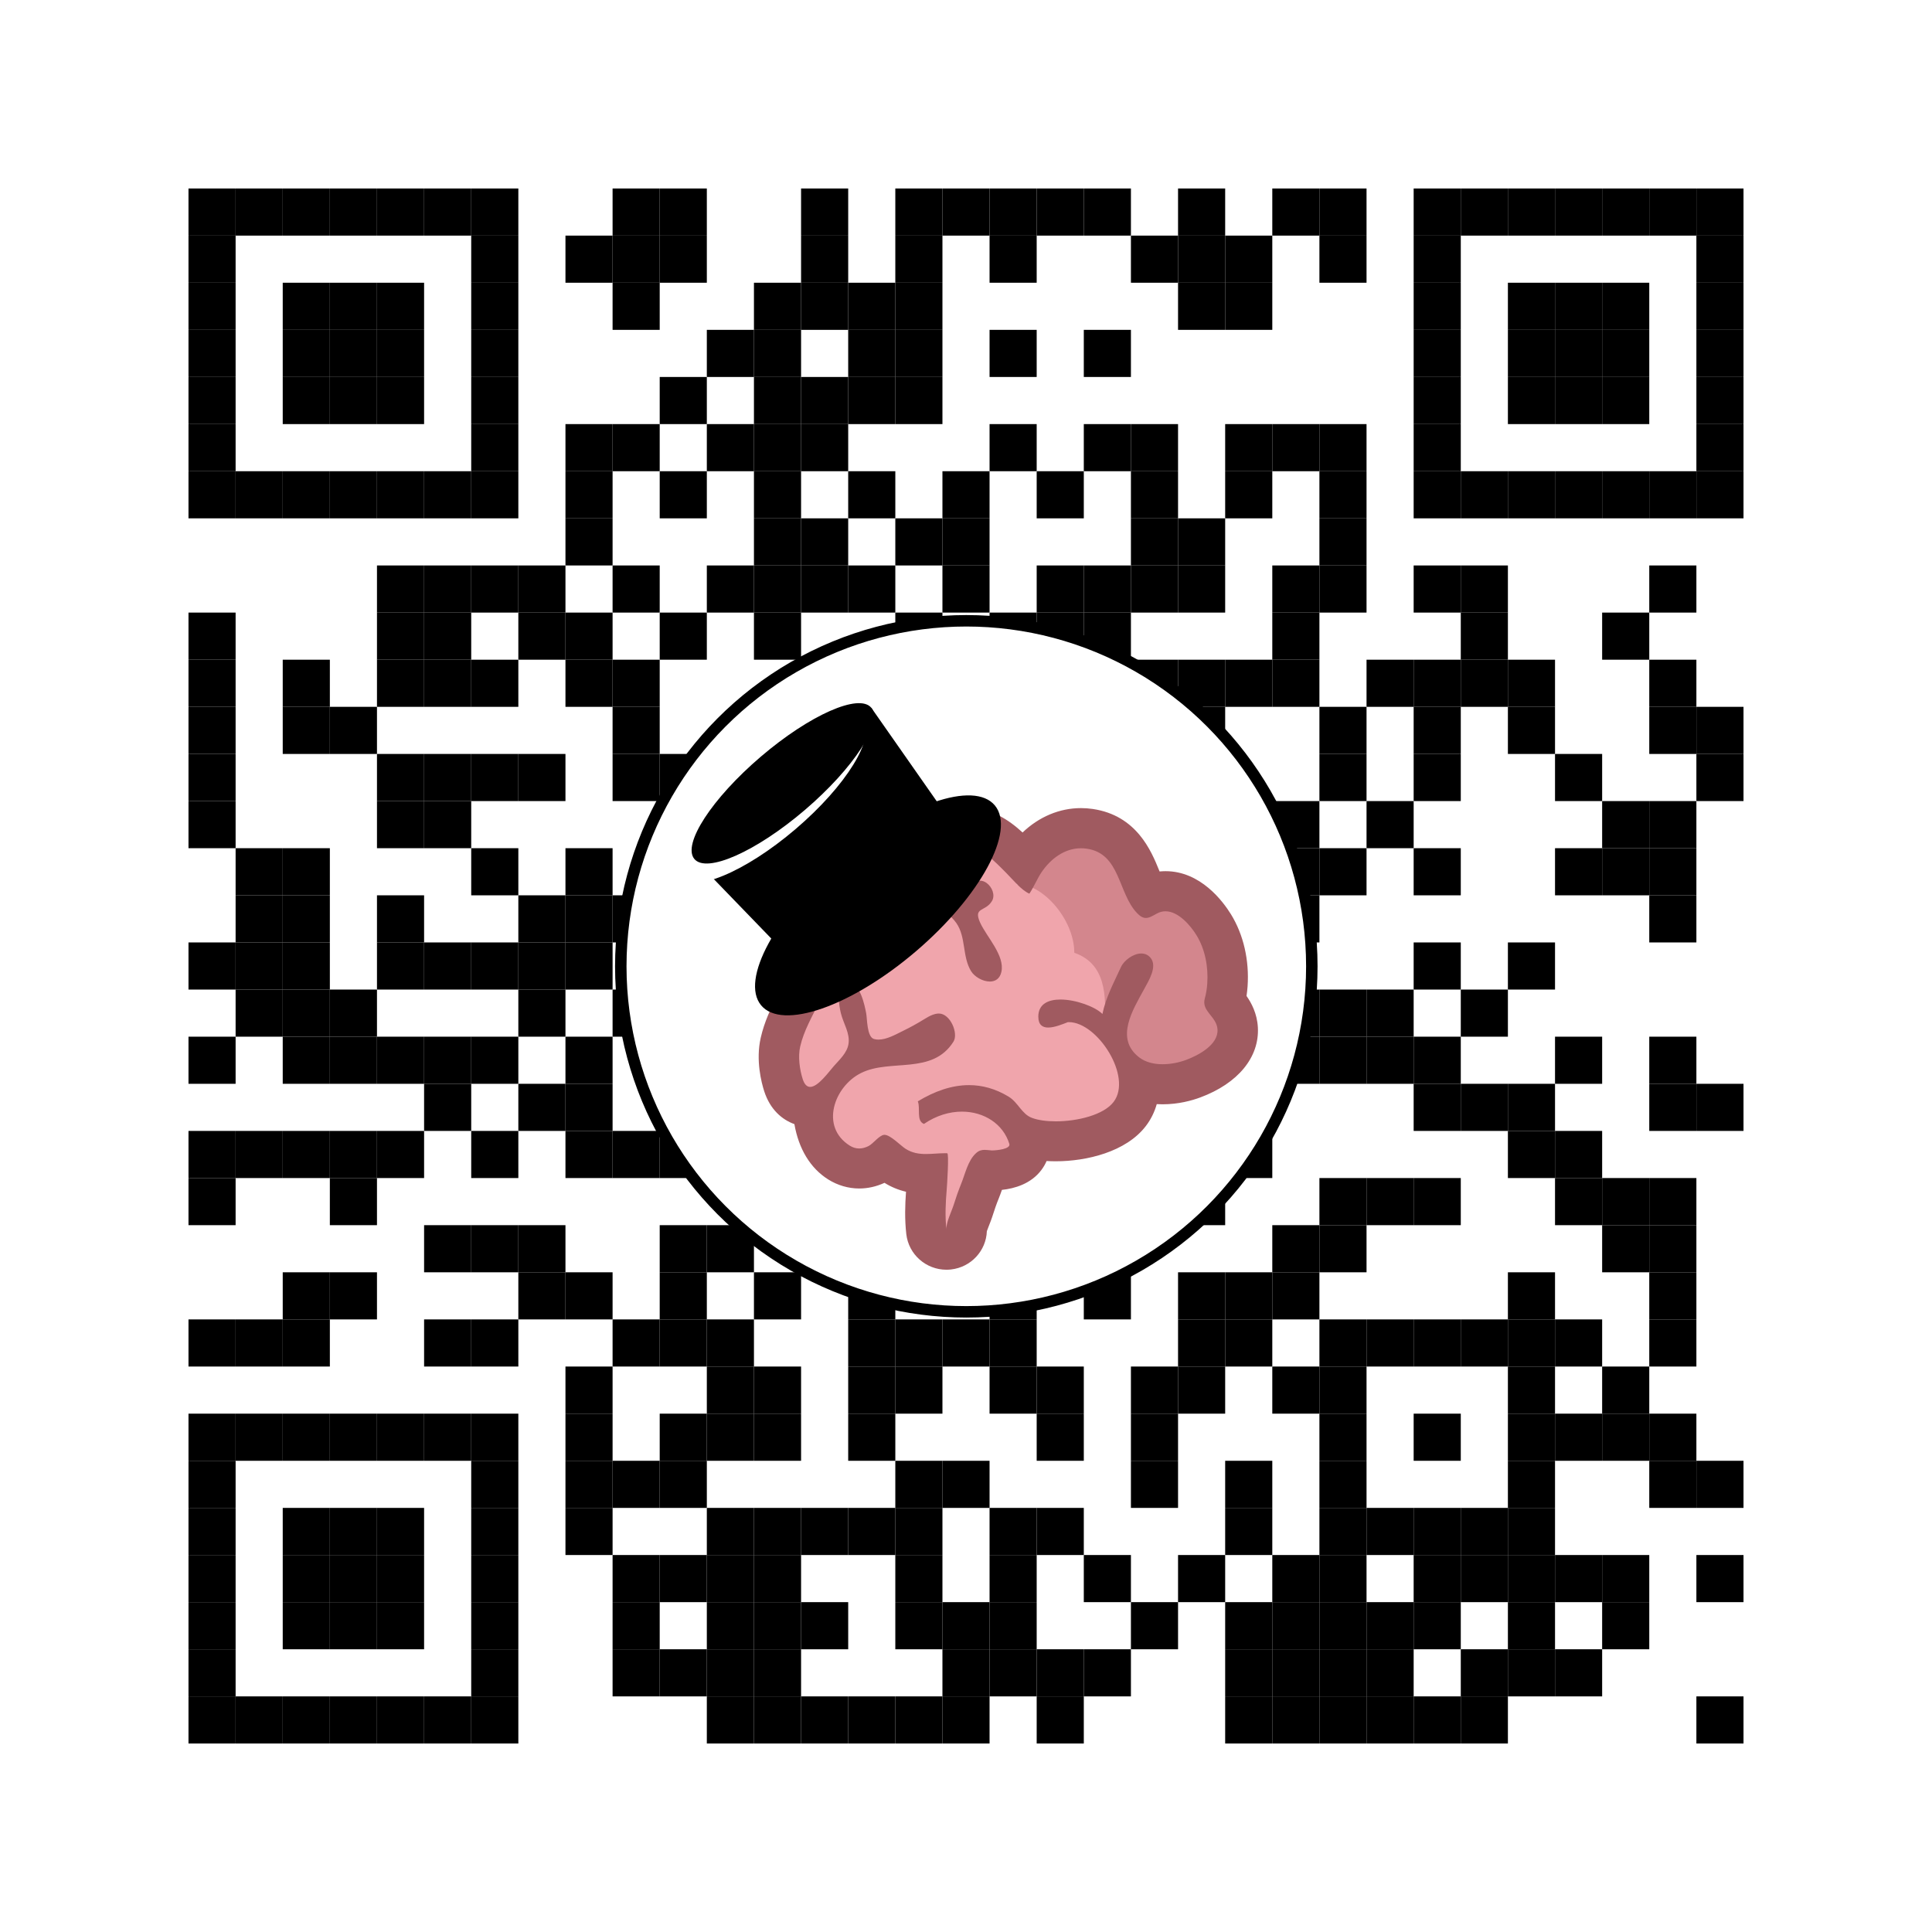 <?xml version="1.0" encoding="UTF-8" standalone="no"?>
<!-- Created with qrencode 4.1.1 (https://fukuchi.org/works/qrencode/index.html) -->

<svg
   width="4.34cm"
   height="4.34cm"
   viewBox="0 0 41 41"
   preserveAspectRatio="none"
   version="1.1"
   id="svg1094"
   sodipodi:docname="qr.svg"
   inkscape:version="1.2.1 (9c6d41e410, 2022-07-14)"
   xmlns:inkscape="http://www.inkscape.org/namespaces/inkscape"
   xmlns:sodipodi="http://sodipodi.sourceforge.net/DTD/sodipodi-0.dtd"
   xmlns="http://www.w3.org/2000/svg"
   xmlns:svg="http://www.w3.org/2000/svg">
  <defs
     id="defs1098" />
  <sodipodi:namedview
     id="namedview1096"
     pagecolor="#ffffff"
     bordercolor="#666666"
     borderopacity="1.0"
     inkscape:showpageshadow="2"
     inkscape:pageopacity="0.0"
     inkscape:pagecheckerboard="0"
     inkscape:deskcolor="#d1d1d1"
     inkscape:document-units="cm"
     showgrid="false"
     inkscape:zoom="2.7030205"
     inkscape:cx="65.4823"
     inkscape:cy="102.29297"
     inkscape:current-layer="QRcode" />
  <g
     id="QRcode">
    <rect
       x="0"
       y="0"
       width="41"
       height="41"
       fill="#ffffff"
       id="rect2" />
    <g
       inkscape:groupmode="layer"
       id="layer1"
       inkscape:label="qr" />
    <g
       inkscape:groupmode="layer"
       id="layer2"
       inkscape:label="qr 1" />
    <g
       id="Pattern"
       transform="translate(4,4)">
      <rect
         x="0"
         y="0"
         width="1"
         height="1"
         fill="#000000"
         id="rect4" />
      <rect
         x="1"
         y="0"
         width="1"
         height="1"
         fill="#000000"
         id="rect6" />
      <rect
         x="2"
         y="0"
         width="1"
         height="1"
         fill="#000000"
         id="rect8" />
      <rect
         x="3"
         y="0"
         width="1"
         height="1"
         fill="#000000"
         id="rect10" />
      <rect
         x="4"
         y="0"
         width="1"
         height="1"
         fill="#000000"
         id="rect12" />
      <rect
         x="5"
         y="0"
         width="1"
         height="1"
         fill="#000000"
         id="rect14" />
      <rect
         x="6"
         y="0"
         width="1"
         height="1"
         fill="#000000"
         id="rect16" />
      <rect
         x="9"
         y="0"
         width="1"
         height="1"
         fill="#000000"
         id="rect18" />
      <rect
         x="10"
         y="0"
         width="1"
         height="1"
         fill="#000000"
         id="rect20" />
      <rect
         x="13"
         y="0"
         width="1"
         height="1"
         fill="#000000"
         id="rect22" />
      <rect
         x="15"
         y="0"
         width="1"
         height="1"
         fill="#000000"
         id="rect24" />
      <rect
         x="16"
         y="0"
         width="1"
         height="1"
         fill="#000000"
         id="rect26" />
      <rect
         x="17"
         y="0"
         width="1"
         height="1"
         fill="#000000"
         id="rect28" />
      <rect
         x="18"
         y="0"
         width="1"
         height="1"
         fill="#000000"
         id="rect30" />
      <rect
         x="19"
         y="0"
         width="1"
         height="1"
         fill="#000000"
         id="rect32" />
      <rect
         x="21"
         y="0"
         width="1"
         height="1"
         fill="#000000"
         id="rect34" />
      <rect
         x="23"
         y="0"
         width="1"
         height="1"
         fill="#000000"
         id="rect36" />
      <rect
         x="24"
         y="0"
         width="1"
         height="1"
         fill="#000000"
         id="rect38" />
      <rect
         x="26"
         y="0"
         width="1"
         height="1"
         fill="#000000"
         id="rect40" />
      <rect
         x="27"
         y="0"
         width="1"
         height="1"
         fill="#000000"
         id="rect42" />
      <rect
         x="28"
         y="0"
         width="1"
         height="1"
         fill="#000000"
         id="rect44" />
      <rect
         x="29"
         y="0"
         width="1"
         height="1"
         fill="#000000"
         id="rect46" />
      <rect
         x="30"
         y="0"
         width="1"
         height="1"
         fill="#000000"
         id="rect48" />
      <rect
         x="31"
         y="0"
         width="1"
         height="1"
         fill="#000000"
         id="rect50" />
      <rect
         x="32"
         y="0"
         width="1"
         height="1"
         fill="#000000"
         id="rect52" />
      <rect
         x="0"
         y="1"
         width="1"
         height="1"
         fill="#000000"
         id="rect54" />
      <rect
         x="6"
         y="1"
         width="1"
         height="1"
         fill="#000000"
         id="rect56" />
      <rect
         x="8"
         y="1"
         width="1"
         height="1"
         fill="#000000"
         id="rect58" />
      <rect
         x="9"
         y="1"
         width="1"
         height="1"
         fill="#000000"
         id="rect60" />
      <rect
         x="10"
         y="1"
         width="1"
         height="1"
         fill="#000000"
         id="rect62" />
      <rect
         x="13"
         y="1"
         width="1"
         height="1"
         fill="#000000"
         id="rect64" />
      <rect
         x="15"
         y="1"
         width="1"
         height="1"
         fill="#000000"
         id="rect66" />
      <rect
         x="17"
         y="1"
         width="1"
         height="1"
         fill="#000000"
         id="rect68" />
      <rect
         x="20"
         y="1"
         width="1"
         height="1"
         fill="#000000"
         id="rect70" />
      <rect
         x="21"
         y="1"
         width="1"
         height="1"
         fill="#000000"
         id="rect72" />
      <rect
         x="22"
         y="1"
         width="1"
         height="1"
         fill="#000000"
         id="rect74" />
      <rect
         x="24"
         y="1"
         width="1"
         height="1"
         fill="#000000"
         id="rect76" />
      <rect
         x="26"
         y="1"
         width="1"
         height="1"
         fill="#000000"
         id="rect78" />
      <rect
         x="32"
         y="1"
         width="1"
         height="1"
         fill="#000000"
         id="rect80" />
      <rect
         x="0"
         y="2"
         width="1"
         height="1"
         fill="#000000"
         id="rect82" />
      <rect
         x="2"
         y="2"
         width="1"
         height="1"
         fill="#000000"
         id="rect84" />
      <rect
         x="3"
         y="2"
         width="1"
         height="1"
         fill="#000000"
         id="rect86" />
      <rect
         x="4"
         y="2"
         width="1"
         height="1"
         fill="#000000"
         id="rect88" />
      <rect
         x="6"
         y="2"
         width="1"
         height="1"
         fill="#000000"
         id="rect90" />
      <rect
         x="9"
         y="2"
         width="1"
         height="1"
         fill="#000000"
         id="rect92" />
      <rect
         x="12"
         y="2"
         width="1"
         height="1"
         fill="#000000"
         id="rect94" />
      <rect
         x="13"
         y="2"
         width="1"
         height="1"
         fill="#000000"
         id="rect96" />
      <rect
         x="14"
         y="2"
         width="1"
         height="1"
         fill="#000000"
         id="rect98" />
      <rect
         x="15"
         y="2"
         width="1"
         height="1"
         fill="#000000"
         id="rect100" />
      <rect
         x="21"
         y="2"
         width="1"
         height="1"
         fill="#000000"
         id="rect102" />
      <rect
         x="22"
         y="2"
         width="1"
         height="1"
         fill="#000000"
         id="rect104" />
      <rect
         x="26"
         y="2"
         width="1"
         height="1"
         fill="#000000"
         id="rect106" />
      <rect
         x="28"
         y="2"
         width="1"
         height="1"
         fill="#000000"
         id="rect108" />
      <rect
         x="29"
         y="2"
         width="1"
         height="1"
         fill="#000000"
         id="rect110" />
      <rect
         x="30"
         y="2"
         width="1"
         height="1"
         fill="#000000"
         id="rect112" />
      <rect
         x="32"
         y="2"
         width="1"
         height="1"
         fill="#000000"
         id="rect114" />
      <rect
         x="0"
         y="3"
         width="1"
         height="1"
         fill="#000000"
         id="rect116" />
      <rect
         x="2"
         y="3"
         width="1"
         height="1"
         fill="#000000"
         id="rect118" />
      <rect
         x="3"
         y="3"
         width="1"
         height="1"
         fill="#000000"
         id="rect120" />
      <rect
         x="4"
         y="3"
         width="1"
         height="1"
         fill="#000000"
         id="rect122" />
      <rect
         x="6"
         y="3"
         width="1"
         height="1"
         fill="#000000"
         id="rect124" />
      <rect
         x="11"
         y="3"
         width="1"
         height="1"
         fill="#000000"
         id="rect126" />
      <rect
         x="12"
         y="3"
         width="1"
         height="1"
         fill="#000000"
         id="rect128" />
      <rect
         x="14"
         y="3"
         width="1"
         height="1"
         fill="#000000"
         id="rect130" />
      <rect
         x="15"
         y="3"
         width="1"
         height="1"
         fill="#000000"
         id="rect132" />
      <rect
         x="17"
         y="3"
         width="1"
         height="1"
         fill="#000000"
         id="rect134" />
      <rect
         x="19"
         y="3"
         width="1"
         height="1"
         fill="#000000"
         id="rect136" />
      <rect
         x="26"
         y="3"
         width="1"
         height="1"
         fill="#000000"
         id="rect138" />
      <rect
         x="28"
         y="3"
         width="1"
         height="1"
         fill="#000000"
         id="rect140" />
      <rect
         x="29"
         y="3"
         width="1"
         height="1"
         fill="#000000"
         id="rect142" />
      <rect
         x="30"
         y="3"
         width="1"
         height="1"
         fill="#000000"
         id="rect144" />
      <rect
         x="32"
         y="3"
         width="1"
         height="1"
         fill="#000000"
         id="rect146" />
      <rect
         x="0"
         y="4"
         width="1"
         height="1"
         fill="#000000"
         id="rect148" />
      <rect
         x="2"
         y="4"
         width="1"
         height="1"
         fill="#000000"
         id="rect150" />
      <rect
         x="3"
         y="4"
         width="1"
         height="1"
         fill="#000000"
         id="rect152" />
      <rect
         x="4"
         y="4"
         width="1"
         height="1"
         fill="#000000"
         id="rect154" />
      <rect
         x="6"
         y="4"
         width="1"
         height="1"
         fill="#000000"
         id="rect156" />
      <rect
         x="10"
         y="4"
         width="1"
         height="1"
         fill="#000000"
         id="rect158" />
      <rect
         x="12"
         y="4"
         width="1"
         height="1"
         fill="#000000"
         id="rect160" />
      <rect
         x="13"
         y="4"
         width="1"
         height="1"
         fill="#000000"
         id="rect162" />
      <rect
         x="14"
         y="4"
         width="1"
         height="1"
         fill="#000000"
         id="rect164" />
      <rect
         x="15"
         y="4"
         width="1"
         height="1"
         fill="#000000"
         id="rect166" />
      <rect
         x="26"
         y="4"
         width="1"
         height="1"
         fill="#000000"
         id="rect168" />
      <rect
         x="28"
         y="4"
         width="1"
         height="1"
         fill="#000000"
         id="rect170" />
      <rect
         x="29"
         y="4"
         width="1"
         height="1"
         fill="#000000"
         id="rect172" />
      <rect
         x="30"
         y="4"
         width="1"
         height="1"
         fill="#000000"
         id="rect174" />
      <rect
         x="32"
         y="4"
         width="1"
         height="1"
         fill="#000000"
         id="rect176" />
      <rect
         x="0"
         y="5"
         width="1"
         height="1"
         fill="#000000"
         id="rect178" />
      <rect
         x="6"
         y="5"
         width="1"
         height="1"
         fill="#000000"
         id="rect180" />
      <rect
         x="8"
         y="5"
         width="1"
         height="1"
         fill="#000000"
         id="rect182" />
      <rect
         x="9"
         y="5"
         width="1"
         height="1"
         fill="#000000"
         id="rect184" />
      <rect
         x="11"
         y="5"
         width="1"
         height="1"
         fill="#000000"
         id="rect186" />
      <rect
         x="12"
         y="5"
         width="1"
         height="1"
         fill="#000000"
         id="rect188" />
      <rect
         x="13"
         y="5"
         width="1"
         height="1"
         fill="#000000"
         id="rect190" />
      <rect
         x="17"
         y="5"
         width="1"
         height="1"
         fill="#000000"
         id="rect192" />
      <rect
         x="19"
         y="5"
         width="1"
         height="1"
         fill="#000000"
         id="rect194" />
      <rect
         x="20"
         y="5"
         width="1"
         height="1"
         fill="#000000"
         id="rect196" />
      <rect
         x="22"
         y="5"
         width="1"
         height="1"
         fill="#000000"
         id="rect198" />
      <rect
         x="23"
         y="5"
         width="1"
         height="1"
         fill="#000000"
         id="rect200" />
      <rect
         x="24"
         y="5"
         width="1"
         height="1"
         fill="#000000"
         id="rect202" />
      <rect
         x="26"
         y="5"
         width="1"
         height="1"
         fill="#000000"
         id="rect204" />
      <rect
         x="32"
         y="5"
         width="1"
         height="1"
         fill="#000000"
         id="rect206" />
      <rect
         x="0"
         y="6"
         width="1"
         height="1"
         fill="#000000"
         id="rect208" />
      <rect
         x="1"
         y="6"
         width="1"
         height="1"
         fill="#000000"
         id="rect210" />
      <rect
         x="2"
         y="6"
         width="1"
         height="1"
         fill="#000000"
         id="rect212" />
      <rect
         x="3"
         y="6"
         width="1"
         height="1"
         fill="#000000"
         id="rect214" />
      <rect
         x="4"
         y="6"
         width="1"
         height="1"
         fill="#000000"
         id="rect216" />
      <rect
         x="5"
         y="6"
         width="1"
         height="1"
         fill="#000000"
         id="rect218" />
      <rect
         x="6"
         y="6"
         width="1"
         height="1"
         fill="#000000"
         id="rect220" />
      <rect
         x="8"
         y="6"
         width="1"
         height="1"
         fill="#000000"
         id="rect222" />
      <rect
         x="10"
         y="6"
         width="1"
         height="1"
         fill="#000000"
         id="rect224" />
      <rect
         x="12"
         y="6"
         width="1"
         height="1"
         fill="#000000"
         id="rect226" />
      <rect
         x="14"
         y="6"
         width="1"
         height="1"
         fill="#000000"
         id="rect228" />
      <rect
         x="16"
         y="6"
         width="1"
         height="1"
         fill="#000000"
         id="rect230" />
      <rect
         x="18"
         y="6"
         width="1"
         height="1"
         fill="#000000"
         id="rect232" />
      <rect
         x="20"
         y="6"
         width="1"
         height="1"
         fill="#000000"
         id="rect234" />
      <rect
         x="22"
         y="6"
         width="1"
         height="1"
         fill="#000000"
         id="rect236" />
      <rect
         x="24"
         y="6"
         width="1"
         height="1"
         fill="#000000"
         id="rect238" />
      <rect
         x="26"
         y="6"
         width="1"
         height="1"
         fill="#000000"
         id="rect240" />
      <rect
         x="27"
         y="6"
         width="1"
         height="1"
         fill="#000000"
         id="rect242" />
      <rect
         x="28"
         y="6"
         width="1"
         height="1"
         fill="#000000"
         id="rect244" />
      <rect
         x="29"
         y="6"
         width="1"
         height="1"
         fill="#000000"
         id="rect246" />
      <rect
         x="30"
         y="6"
         width="1"
         height="1"
         fill="#000000"
         id="rect248" />
      <rect
         x="31"
         y="6"
         width="1"
         height="1"
         fill="#000000"
         id="rect250" />
      <rect
         x="32"
         y="6"
         width="1"
         height="1"
         fill="#000000"
         id="rect252" />
      <rect
         x="8"
         y="7"
         width="1"
         height="1"
         fill="#000000"
         id="rect254" />
      <rect
         x="12"
         y="7"
         width="1"
         height="1"
         fill="#000000"
         id="rect256" />
      <rect
         x="13"
         y="7"
         width="1"
         height="1"
         fill="#000000"
         id="rect258" />
      <rect
         x="15"
         y="7"
         width="1"
         height="1"
         fill="#000000"
         id="rect260" />
      <rect
         x="16"
         y="7"
         width="1"
         height="1"
         fill="#000000"
         id="rect262" />
      <rect
         x="20"
         y="7"
         width="1"
         height="1"
         fill="#000000"
         id="rect264" />
      <rect
         x="21"
         y="7"
         width="1"
         height="1"
         fill="#000000"
         id="rect266" />
      <rect
         x="24"
         y="7"
         width="1"
         height="1"
         fill="#000000"
         id="rect268" />
      <rect
         x="4"
         y="8"
         width="1"
         height="1"
         fill="#000000"
         id="rect270" />
      <rect
         x="5"
         y="8"
         width="1"
         height="1"
         fill="#000000"
         id="rect272" />
      <rect
         x="6"
         y="8"
         width="1"
         height="1"
         fill="#000000"
         id="rect274" />
      <rect
         x="7"
         y="8"
         width="1"
         height="1"
         fill="#000000"
         id="rect276" />
      <rect
         x="9"
         y="8"
         width="1"
         height="1"
         fill="#000000"
         id="rect278" />
      <rect
         x="11"
         y="8"
         width="1"
         height="1"
         fill="#000000"
         id="rect280" />
      <rect
         x="12"
         y="8"
         width="1"
         height="1"
         fill="#000000"
         id="rect282" />
      <rect
         x="13"
         y="8"
         width="1"
         height="1"
         fill="#000000"
         id="rect284" />
      <rect
         x="14"
         y="8"
         width="1"
         height="1"
         fill="#000000"
         id="rect286" />
      <rect
         x="16"
         y="8"
         width="1"
         height="1"
         fill="#000000"
         id="rect288" />
      <rect
         x="18"
         y="8"
         width="1"
         height="1"
         fill="#000000"
         id="rect290" />
      <rect
         x="19"
         y="8"
         width="1"
         height="1"
         fill="#000000"
         id="rect292" />
      <rect
         x="20"
         y="8"
         width="1"
         height="1"
         fill="#000000"
         id="rect294" />
      <rect
         x="21"
         y="8"
         width="1"
         height="1"
         fill="#000000"
         id="rect296" />
      <rect
         x="23"
         y="8"
         width="1"
         height="1"
         fill="#000000"
         id="rect298" />
      <rect
         x="24"
         y="8"
         width="1"
         height="1"
         fill="#000000"
         id="rect300" />
      <rect
         x="26"
         y="8"
         width="1"
         height="1"
         fill="#000000"
         id="rect302" />
      <rect
         x="27"
         y="8"
         width="1"
         height="1"
         fill="#000000"
         id="rect304" />
      <rect
         x="31"
         y="8"
         width="1"
         height="1"
         fill="#000000"
         id="rect306" />
      <rect
         x="0"
         y="9"
         width="1"
         height="1"
         fill="#000000"
         id="rect308" />
      <rect
         x="4"
         y="9"
         width="1"
         height="1"
         fill="#000000"
         id="rect310" />
      <rect
         x="5"
         y="9"
         width="1"
         height="1"
         fill="#000000"
         id="rect312" />
      <rect
         x="7"
         y="9"
         width="1"
         height="1"
         fill="#000000"
         id="rect314" />
      <rect
         x="8"
         y="9"
         width="1"
         height="1"
         fill="#000000"
         id="rect316" />
      <rect
         x="10"
         y="9"
         width="1"
         height="1"
         fill="#000000"
         id="rect318" />
      <rect
         x="12"
         y="9"
         width="1"
         height="1"
         fill="#000000"
         id="rect320" />
      <rect
         x="15"
         y="9"
         width="1"
         height="1"
         fill="#000000"
         id="rect322" />
      <rect
         x="17"
         y="9"
         width="1"
         height="1"
         fill="#000000"
         id="rect324" />
      <rect
         x="18"
         y="9"
         width="1"
         height="1"
         fill="#000000"
         id="rect326" />
      <rect
         x="19"
         y="9"
         width="1"
         height="1"
         fill="#000000"
         id="rect328" />
      <rect
         x="23"
         y="9"
         width="1"
         height="1"
         fill="#000000"
         id="rect330" />
      <rect
         x="27"
         y="9"
         width="1"
         height="1"
         fill="#000000"
         id="rect332" />
      <rect
         x="30"
         y="9"
         width="1"
         height="1"
         fill="#000000"
         id="rect334" />
      <rect
         x="0"
         y="10"
         width="1"
         height="1"
         fill="#000000"
         id="rect336" />
      <rect
         x="2"
         y="10"
         width="1"
         height="1"
         fill="#000000"
         id="rect338" />
      <rect
         x="4"
         y="10"
         width="1"
         height="1"
         fill="#000000"
         id="rect340" />
      <rect
         x="5"
         y="10"
         width="1"
         height="1"
         fill="#000000"
         id="rect342" />
      <rect
         x="6"
         y="10"
         width="1"
         height="1"
         fill="#000000"
         id="rect344" />
      <rect
         x="8"
         y="10"
         width="1"
         height="1"
         fill="#000000"
         id="rect346" />
      <rect
         x="9"
         y="10"
         width="1"
         height="1"
         fill="#000000"
         id="rect348" />
      <rect
         x="16"
         y="10"
         width="1"
         height="1"
         fill="#000000"
         id="rect350" />
      <rect
         x="17"
         y="10"
         width="1"
         height="1"
         fill="#000000"
         id="rect352" />
      <rect
         x="18"
         y="10"
         width="1"
         height="1"
         fill="#000000"
         id="rect354" />
      <rect
         x="20"
         y="10"
         width="1"
         height="1"
         fill="#000000"
         id="rect356" />
      <rect
         x="21"
         y="10"
         width="1"
         height="1"
         fill="#000000"
         id="rect358" />
      <rect
         x="22"
         y="10"
         width="1"
         height="1"
         fill="#000000"
         id="rect360" />
      <rect
         x="23"
         y="10"
         width="1"
         height="1"
         fill="#000000"
         id="rect362" />
      <rect
         x="25"
         y="10"
         width="1"
         height="1"
         fill="#000000"
         id="rect364" />
      <rect
         x="26"
         y="10"
         width="1"
         height="1"
         fill="#000000"
         id="rect366" />
      <rect
         x="27"
         y="10"
         width="1"
         height="1"
         fill="#000000"
         id="rect368" />
      <rect
         x="28"
         y="10"
         width="1"
         height="1"
         fill="#000000"
         id="rect370" />
      <rect
         x="31"
         y="10"
         width="1"
         height="1"
         fill="#000000"
         id="rect372" />
      <rect
         x="0"
         y="11"
         width="1"
         height="1"
         fill="#000000"
         id="rect374" />
      <rect
         x="2"
         y="11"
         width="1"
         height="1"
         fill="#000000"
         id="rect376" />
      <rect
         x="3"
         y="11"
         width="1"
         height="1"
         fill="#000000"
         id="rect378" />
      <rect
         x="9"
         y="11"
         width="1"
         height="1"
         fill="#000000"
         id="rect380" />
      <rect
         x="12"
         y="11"
         width="1"
         height="1"
         fill="#000000"
         id="rect382" />
      <rect
         x="13"
         y="11"
         width="1"
         height="1"
         fill="#000000"
         id="rect384" />
      <rect
         x="14"
         y="11"
         width="1"
         height="1"
         fill="#000000"
         id="rect386" />
      <rect
         x="16"
         y="11"
         width="1"
         height="1"
         fill="#000000"
         id="rect388" />
      <rect
         x="17"
         y="11"
         width="1"
         height="1"
         fill="#000000"
         id="rect390" />
      <rect
         x="21"
         y="11"
         width="1"
         height="1"
         fill="#000000"
         id="rect392" />
      <rect
         x="24"
         y="11"
         width="1"
         height="1"
         fill="#000000"
         id="rect394" />
      <rect
         x="26"
         y="11"
         width="1"
         height="1"
         fill="#000000"
         id="rect396" />
      <rect
         x="28"
         y="11"
         width="1"
         height="1"
         fill="#000000"
         id="rect398" />
      <rect
         x="31"
         y="11"
         width="1"
         height="1"
         fill="#000000"
         id="rect400" />
      <rect
         x="32"
         y="11"
         width="1"
         height="1"
         fill="#000000"
         id="rect402" />
      <rect
         x="0"
         y="12"
         width="1"
         height="1"
         fill="#000000"
         id="rect404" />
      <rect
         x="4"
         y="12"
         width="1"
         height="1"
         fill="#000000"
         id="rect406" />
      <rect
         x="5"
         y="12"
         width="1"
         height="1"
         fill="#000000"
         id="rect408" />
      <rect
         x="6"
         y="12"
         width="1"
         height="1"
         fill="#000000"
         id="rect410" />
      <rect
         x="7"
         y="12"
         width="1"
         height="1"
         fill="#000000"
         id="rect412" />
      <rect
         x="9"
         y="12"
         width="1"
         height="1"
         fill="#000000"
         id="rect414" />
      <rect
         x="10"
         y="12"
         width="1"
         height="1"
         fill="#000000"
         id="rect416" />
      <rect
         x="11"
         y="12"
         width="1"
         height="1"
         fill="#000000"
         id="rect418" />
      <rect
         x="13"
         y="12"
         width="1"
         height="1"
         fill="#000000"
         id="rect420" />
      <rect
         x="14"
         y="12"
         width="1"
         height="1"
         fill="#000000"
         id="rect422" />
      <rect
         x="15"
         y="12"
         width="1"
         height="1"
         fill="#000000"
         id="rect424" />
      <rect
         x="24"
         y="12"
         width="1"
         height="1"
         fill="#000000"
         id="rect426" />
      <rect
         x="26"
         y="12"
         width="1"
         height="1"
         fill="#000000"
         id="rect428" />
      <rect
         x="29"
         y="12"
         width="1"
         height="1"
         fill="#000000"
         id="rect430" />
      <rect
         x="32"
         y="12"
         width="1"
         height="1"
         fill="#000000"
         id="rect432" />
      <rect
         x="0"
         y="13"
         width="1"
         height="1"
         fill="#000000"
         id="rect434" />
      <rect
         x="4"
         y="13"
         width="1"
         height="1"
         fill="#000000"
         id="rect436" />
      <rect
         x="5"
         y="13"
         width="1"
         height="1"
         fill="#000000"
         id="rect438" />
      <rect
         x="12"
         y="13"
         width="1"
         height="1"
         fill="#000000"
         id="rect440" />
      <rect
         x="15"
         y="13"
         width="1"
         height="1"
         fill="#000000"
         id="rect442" />
      <rect
         x="16"
         y="13"
         width="1"
         height="1"
         fill="#000000"
         id="rect444" />
      <rect
         x="17"
         y="13"
         width="1"
         height="1"
         fill="#000000"
         id="rect446" />
      <rect
         x="21"
         y="13"
         width="1"
         height="1"
         fill="#000000"
         id="rect448" />
      <rect
         x="22"
         y="13"
         width="1"
         height="1"
         fill="#000000"
         id="rect450" />
      <rect
         x="23"
         y="13"
         width="1"
         height="1"
         fill="#000000"
         id="rect452" />
      <rect
         x="25"
         y="13"
         width="1"
         height="1"
         fill="#000000"
         id="rect454" />
      <rect
         x="30"
         y="13"
         width="1"
         height="1"
         fill="#000000"
         id="rect456" />
      <rect
         x="31"
         y="13"
         width="1"
         height="1"
         fill="#000000"
         id="rect458" />
      <rect
         x="1"
         y="14"
         width="1"
         height="1"
         fill="#000000"
         id="rect460" />
      <rect
         x="2"
         y="14"
         width="1"
         height="1"
         fill="#000000"
         id="rect462" />
      <rect
         x="6"
         y="14"
         width="1"
         height="1"
         fill="#000000"
         id="rect464" />
      <rect
         x="8"
         y="14"
         width="1"
         height="1"
         fill="#000000"
         id="rect466" />
      <rect
         x="12"
         y="14"
         width="1"
         height="1"
         fill="#000000"
         id="rect468" />
      <rect
         x="13"
         y="14"
         width="1"
         height="1"
         fill="#000000"
         id="rect470" />
      <rect
         x="15"
         y="14"
         width="1"
         height="1"
         fill="#000000"
         id="rect472" />
      <rect
         x="17"
         y="14"
         width="1"
         height="1"
         fill="#000000"
         id="rect474" />
      <rect
         x="19"
         y="14"
         width="1"
         height="1"
         fill="#000000"
         id="rect476" />
      <rect
         x="20"
         y="14"
         width="1"
         height="1"
         fill="#000000"
         id="rect478" />
      <rect
         x="23"
         y="14"
         width="1"
         height="1"
         fill="#000000"
         id="rect480" />
      <rect
         x="24"
         y="14"
         width="1"
         height="1"
         fill="#000000"
         id="rect482" />
      <rect
         x="26"
         y="14"
         width="1"
         height="1"
         fill="#000000"
         id="rect484" />
      <rect
         x="29"
         y="14"
         width="1"
         height="1"
         fill="#000000"
         id="rect486" />
      <rect
         x="30"
         y="14"
         width="1"
         height="1"
         fill="#000000"
         id="rect488" />
      <rect
         x="31"
         y="14"
         width="1"
         height="1"
         fill="#000000"
         id="rect490" />
      <rect
         x="1"
         y="15"
         width="1"
         height="1"
         fill="#000000"
         id="rect492" />
      <rect
         x="2"
         y="15"
         width="1"
         height="1"
         fill="#000000"
         id="rect494" />
      <rect
         x="4"
         y="15"
         width="1"
         height="1"
         fill="#000000"
         id="rect496" />
      <rect
         x="7"
         y="15"
         width="1"
         height="1"
         fill="#000000"
         id="rect498" />
      <rect
         x="8"
         y="15"
         width="1"
         height="1"
         fill="#000000"
         id="rect500" />
      <rect
         x="9"
         y="15"
         width="1"
         height="1"
         fill="#000000"
         id="rect502" />
      <rect
         x="11"
         y="15"
         width="1"
         height="1"
         fill="#000000"
         id="rect504" />
      <rect
         x="13"
         y="15"
         width="1"
         height="1"
         fill="#000000"
         id="rect506" />
      <rect
         x="15"
         y="15"
         width="1"
         height="1"
         fill="#000000"
         id="rect508" />
      <rect
         x="18"
         y="15"
         width="1"
         height="1"
         fill="#000000"
         id="rect510" />
      <rect
         x="20"
         y="15"
         width="1"
         height="1"
         fill="#000000"
         id="rect512" />
      <rect
         x="21"
         y="15"
         width="1"
         height="1"
         fill="#000000"
         id="rect514" />
      <rect
         x="23"
         y="15"
         width="1"
         height="1"
         fill="#000000"
         id="rect516" />
      <rect
         x="31"
         y="15"
         width="1"
         height="1"
         fill="#000000"
         id="rect518" />
      <rect
         x="0"
         y="16"
         width="1"
         height="1"
         fill="#000000"
         id="rect520" />
      <rect
         x="1"
         y="16"
         width="1"
         height="1"
         fill="#000000"
         id="rect522" />
      <rect
         x="2"
         y="16"
         width="1"
         height="1"
         fill="#000000"
         id="rect524" />
      <rect
         x="4"
         y="16"
         width="1"
         height="1"
         fill="#000000"
         id="rect526" />
      <rect
         x="5"
         y="16"
         width="1"
         height="1"
         fill="#000000"
         id="rect528" />
      <rect
         x="6"
         y="16"
         width="1"
         height="1"
         fill="#000000"
         id="rect530" />
      <rect
         x="7"
         y="16"
         width="1"
         height="1"
         fill="#000000"
         id="rect532" />
      <rect
         x="8"
         y="16"
         width="1"
         height="1"
         fill="#000000"
         id="rect534" />
      <rect
         x="10"
         y="16"
         width="1"
         height="1"
         fill="#000000"
         id="rect536" />
      <rect
         x="11"
         y="16"
         width="1"
         height="1"
         fill="#000000"
         id="rect538" />
      <rect
         x="16"
         y="16"
         width="1"
         height="1"
         fill="#000000"
         id="rect540" />
      <rect
         x="17"
         y="16"
         width="1"
         height="1"
         fill="#000000"
         id="rect542" />
      <rect
         x="18"
         y="16"
         width="1"
         height="1"
         fill="#000000"
         id="rect544" />
      <rect
         x="21"
         y="16"
         width="1"
         height="1"
         fill="#000000"
         id="rect546" />
      <rect
         x="26"
         y="16"
         width="1"
         height="1"
         fill="#000000"
         id="rect548" />
      <rect
         x="28"
         y="16"
         width="1"
         height="1"
         fill="#000000"
         id="rect550" />
      <rect
         x="1"
         y="17"
         width="1"
         height="1"
         fill="#000000"
         id="rect552" />
      <rect
         x="2"
         y="17"
         width="1"
         height="1"
         fill="#000000"
         id="rect554" />
      <rect
         x="3"
         y="17"
         width="1"
         height="1"
         fill="#000000"
         id="rect556" />
      <rect
         x="7"
         y="17"
         width="1"
         height="1"
         fill="#000000"
         id="rect558" />
      <rect
         x="9"
         y="17"
         width="1"
         height="1"
         fill="#000000"
         id="rect560" />
      <rect
         x="10"
         y="17"
         width="1"
         height="1"
         fill="#000000"
         id="rect562" />
      <rect
         x="12"
         y="17"
         width="1"
         height="1"
         fill="#000000"
         id="rect564" />
      <rect
         x="16"
         y="17"
         width="1"
         height="1"
         fill="#000000"
         id="rect566" />
      <rect
         x="18"
         y="17"
         width="1"
         height="1"
         fill="#000000"
         id="rect568" />
      <rect
         x="19"
         y="17"
         width="1"
         height="1"
         fill="#000000"
         id="rect570" />
      <rect
         x="23"
         y="17"
         width="1"
         height="1"
         fill="#000000"
         id="rect572" />
      <rect
         x="24"
         y="17"
         width="1"
         height="1"
         fill="#000000"
         id="rect574" />
      <rect
         x="25"
         y="17"
         width="1"
         height="1"
         fill="#000000"
         id="rect576" />
      <rect
         x="27"
         y="17"
         width="1"
         height="1"
         fill="#000000"
         id="rect578" />
      <rect
         x="0"
         y="18"
         width="1"
         height="1"
         fill="#000000"
         id="rect580" />
      <rect
         x="2"
         y="18"
         width="1"
         height="1"
         fill="#000000"
         id="rect582" />
      <rect
         x="3"
         y="18"
         width="1"
         height="1"
         fill="#000000"
         id="rect584" />
      <rect
         x="4"
         y="18"
         width="1"
         height="1"
         fill="#000000"
         id="rect586" />
      <rect
         x="5"
         y="18"
         width="1"
         height="1"
         fill="#000000"
         id="rect588" />
      <rect
         x="6"
         y="18"
         width="1"
         height="1"
         fill="#000000"
         id="rect590" />
      <rect
         x="8"
         y="18"
         width="1"
         height="1"
         fill="#000000"
         id="rect592" />
      <rect
         x="10"
         y="18"
         width="1"
         height="1"
         fill="#000000"
         id="rect594" />
      <rect
         x="11"
         y="18"
         width="1"
         height="1"
         fill="#000000"
         id="rect596" />
      <rect
         x="12"
         y="18"
         width="1"
         height="1"
         fill="#000000"
         id="rect598" />
      <rect
         x="13"
         y="18"
         width="1"
         height="1"
         fill="#000000"
         id="rect600" />
      <rect
         x="15"
         y="18"
         width="1"
         height="1"
         fill="#000000"
         id="rect602" />
      <rect
         x="18"
         y="18"
         width="1"
         height="1"
         fill="#000000"
         id="rect604" />
      <rect
         x="19"
         y="18"
         width="1"
         height="1"
         fill="#000000"
         id="rect606" />
      <rect
         x="21"
         y="18"
         width="1"
         height="1"
         fill="#000000"
         id="rect608" />
      <rect
         x="23"
         y="18"
         width="1"
         height="1"
         fill="#000000"
         id="rect610" />
      <rect
         x="24"
         y="18"
         width="1"
         height="1"
         fill="#000000"
         id="rect612" />
      <rect
         x="25"
         y="18"
         width="1"
         height="1"
         fill="#000000"
         id="rect614" />
      <rect
         x="26"
         y="18"
         width="1"
         height="1"
         fill="#000000"
         id="rect616" />
      <rect
         x="29"
         y="18"
         width="1"
         height="1"
         fill="#000000"
         id="rect618" />
      <rect
         x="31"
         y="18"
         width="1"
         height="1"
         fill="#000000"
         id="rect620" />
      <rect
         x="5"
         y="19"
         width="1"
         height="1"
         fill="#000000"
         id="rect622" />
      <rect
         x="7"
         y="19"
         width="1"
         height="1"
         fill="#000000"
         id="rect624" />
      <rect
         x="8"
         y="19"
         width="1"
         height="1"
         fill="#000000"
         id="rect626" />
      <rect
         x="10"
         y="19"
         width="1"
         height="1"
         fill="#000000"
         id="rect628" />
      <rect
         x="13"
         y="19"
         width="1"
         height="1"
         fill="#000000"
         id="rect630" />
      <rect
         x="16"
         y="19"
         width="1"
         height="1"
         fill="#000000"
         id="rect632" />
      <rect
         x="20"
         y="19"
         width="1"
         height="1"
         fill="#000000"
         id="rect634" />
      <rect
         x="21"
         y="19"
         width="1"
         height="1"
         fill="#000000"
         id="rect636" />
      <rect
         x="22"
         y="19"
         width="1"
         height="1"
         fill="#000000"
         id="rect638" />
      <rect
         x="26"
         y="19"
         width="1"
         height="1"
         fill="#000000"
         id="rect640" />
      <rect
         x="27"
         y="19"
         width="1"
         height="1"
         fill="#000000"
         id="rect642" />
      <rect
         x="28"
         y="19"
         width="1"
         height="1"
         fill="#000000"
         id="rect644" />
      <rect
         x="31"
         y="19"
         width="1"
         height="1"
         fill="#000000"
         id="rect646" />
      <rect
         x="32"
         y="19"
         width="1"
         height="1"
         fill="#000000"
         id="rect648" />
      <rect
         x="0"
         y="20"
         width="1"
         height="1"
         fill="#000000"
         id="rect650" />
      <rect
         x="1"
         y="20"
         width="1"
         height="1"
         fill="#000000"
         id="rect652" />
      <rect
         x="2"
         y="20"
         width="1"
         height="1"
         fill="#000000"
         id="rect654" />
      <rect
         x="3"
         y="20"
         width="1"
         height="1"
         fill="#000000"
         id="rect656" />
      <rect
         x="4"
         y="20"
         width="1"
         height="1"
         fill="#000000"
         id="rect658" />
      <rect
         x="6"
         y="20"
         width="1"
         height="1"
         fill="#000000"
         id="rect660" />
      <rect
         x="8"
         y="20"
         width="1"
         height="1"
         fill="#000000"
         id="rect662" />
      <rect
         x="9"
         y="20"
         width="1"
         height="1"
         fill="#000000"
         id="rect664" />
      <rect
         x="10"
         y="20"
         width="1"
         height="1"
         fill="#000000"
         id="rect666" />
      <rect
         x="13"
         y="20"
         width="1"
         height="1"
         fill="#000000"
         id="rect668" />
      <rect
         x="16"
         y="20"
         width="1"
         height="1"
         fill="#000000"
         id="rect670" />
      <rect
         x="19"
         y="20"
         width="1"
         height="1"
         fill="#000000"
         id="rect672" />
      <rect
         x="20"
         y="20"
         width="1"
         height="1"
         fill="#000000"
         id="rect674" />
      <rect
         x="21"
         y="20"
         width="1"
         height="1"
         fill="#000000"
         id="rect676" />
      <rect
         x="22"
         y="20"
         width="1"
         height="1"
         fill="#000000"
         id="rect678" />
      <rect
         x="28"
         y="20"
         width="1"
         height="1"
         fill="#000000"
         id="rect680" />
      <rect
         x="29"
         y="20"
         width="1"
         height="1"
         fill="#000000"
         id="rect682" />
      <rect
         x="0"
         y="21"
         width="1"
         height="1"
         fill="#000000"
         id="rect684" />
      <rect
         x="3"
         y="21"
         width="1"
         height="1"
         fill="#000000"
         id="rect686" />
      <rect
         x="14"
         y="21"
         width="1"
         height="1"
         fill="#000000"
         id="rect688" />
      <rect
         x="15"
         y="21"
         width="1"
         height="1"
         fill="#000000"
         id="rect690" />
      <rect
         x="17"
         y="21"
         width="1"
         height="1"
         fill="#000000"
         id="rect692" />
      <rect
         x="20"
         y="21"
         width="1"
         height="1"
         fill="#000000"
         id="rect694" />
      <rect
         x="21"
         y="21"
         width="1"
         height="1"
         fill="#000000"
         id="rect696" />
      <rect
         x="24"
         y="21"
         width="1"
         height="1"
         fill="#000000"
         id="rect698" />
      <rect
         x="25"
         y="21"
         width="1"
         height="1"
         fill="#000000"
         id="rect700" />
      <rect
         x="26"
         y="21"
         width="1"
         height="1"
         fill="#000000"
         id="rect702" />
      <rect
         x="29"
         y="21"
         width="1"
         height="1"
         fill="#000000"
         id="rect704" />
      <rect
         x="30"
         y="21"
         width="1"
         height="1"
         fill="#000000"
         id="rect706" />
      <rect
         x="31"
         y="21"
         width="1"
         height="1"
         fill="#000000"
         id="rect708" />
      <rect
         x="5"
         y="22"
         width="1"
         height="1"
         fill="#000000"
         id="rect710" />
      <rect
         x="6"
         y="22"
         width="1"
         height="1"
         fill="#000000"
         id="rect712" />
      <rect
         x="7"
         y="22"
         width="1"
         height="1"
         fill="#000000"
         id="rect714" />
      <rect
         x="10"
         y="22"
         width="1"
         height="1"
         fill="#000000"
         id="rect716" />
      <rect
         x="11"
         y="22"
         width="1"
         height="1"
         fill="#000000"
         id="rect718" />
      <rect
         x="17"
         y="22"
         width="1"
         height="1"
         fill="#000000"
         id="rect720" />
      <rect
         x="18"
         y="22"
         width="1"
         height="1"
         fill="#000000"
         id="rect722" />
      <rect
         x="19"
         y="22"
         width="1"
         height="1"
         fill="#000000"
         id="rect724" />
      <rect
         x="23"
         y="22"
         width="1"
         height="1"
         fill="#000000"
         id="rect726" />
      <rect
         x="24"
         y="22"
         width="1"
         height="1"
         fill="#000000"
         id="rect728" />
      <rect
         x="30"
         y="22"
         width="1"
         height="1"
         fill="#000000"
         id="rect730" />
      <rect
         x="31"
         y="22"
         width="1"
         height="1"
         fill="#000000"
         id="rect732" />
      <rect
         x="2"
         y="23"
         width="1"
         height="1"
         fill="#000000"
         id="rect734" />
      <rect
         x="3"
         y="23"
         width="1"
         height="1"
         fill="#000000"
         id="rect736" />
      <rect
         x="7"
         y="23"
         width="1"
         height="1"
         fill="#000000"
         id="rect738" />
      <rect
         x="8"
         y="23"
         width="1"
         height="1"
         fill="#000000"
         id="rect740" />
      <rect
         x="10"
         y="23"
         width="1"
         height="1"
         fill="#000000"
         id="rect742" />
      <rect
         x="12"
         y="23"
         width="1"
         height="1"
         fill="#000000"
         id="rect744" />
      <rect
         x="14"
         y="23"
         width="1"
         height="1"
         fill="#000000"
         id="rect746" />
      <rect
         x="17"
         y="23"
         width="1"
         height="1"
         fill="#000000"
         id="rect748" />
      <rect
         x="19"
         y="23"
         width="1"
         height="1"
         fill="#000000"
         id="rect750" />
      <rect
         x="21"
         y="23"
         width="1"
         height="1"
         fill="#000000"
         id="rect752" />
      <rect
         x="22"
         y="23"
         width="1"
         height="1"
         fill="#000000"
         id="rect754" />
      <rect
         x="23"
         y="23"
         width="1"
         height="1"
         fill="#000000"
         id="rect756" />
      <rect
         x="28"
         y="23"
         width="1"
         height="1"
         fill="#000000"
         id="rect758" />
      <rect
         x="31"
         y="23"
         width="1"
         height="1"
         fill="#000000"
         id="rect760" />
      <rect
         x="0"
         y="24"
         width="1"
         height="1"
         fill="#000000"
         id="rect762" />
      <rect
         x="1"
         y="24"
         width="1"
         height="1"
         fill="#000000"
         id="rect764" />
      <rect
         x="2"
         y="24"
         width="1"
         height="1"
         fill="#000000"
         id="rect766" />
      <rect
         x="5"
         y="24"
         width="1"
         height="1"
         fill="#000000"
         id="rect768" />
      <rect
         x="6"
         y="24"
         width="1"
         height="1"
         fill="#000000"
         id="rect770" />
      <rect
         x="9"
         y="24"
         width="1"
         height="1"
         fill="#000000"
         id="rect772" />
      <rect
         x="10"
         y="24"
         width="1"
         height="1"
         fill="#000000"
         id="rect774" />
      <rect
         x="11"
         y="24"
         width="1"
         height="1"
         fill="#000000"
         id="rect776" />
      <rect
         x="14"
         y="24"
         width="1"
         height="1"
         fill="#000000"
         id="rect778" />
      <rect
         x="15"
         y="24"
         width="1"
         height="1"
         fill="#000000"
         id="rect780" />
      <rect
         x="16"
         y="24"
         width="1"
         height="1"
         fill="#000000"
         id="rect782" />
      <rect
         x="17"
         y="24"
         width="1"
         height="1"
         fill="#000000"
         id="rect784" />
      <rect
         x="21"
         y="24"
         width="1"
         height="1"
         fill="#000000"
         id="rect786" />
      <rect
         x="22"
         y="24"
         width="1"
         height="1"
         fill="#000000"
         id="rect788" />
      <rect
         x="24"
         y="24"
         width="1"
         height="1"
         fill="#000000"
         id="rect790" />
      <rect
         x="25"
         y="24"
         width="1"
         height="1"
         fill="#000000"
         id="rect792" />
      <rect
         x="26"
         y="24"
         width="1"
         height="1"
         fill="#000000"
         id="rect794" />
      <rect
         x="27"
         y="24"
         width="1"
         height="1"
         fill="#000000"
         id="rect796" />
      <rect
         x="28"
         y="24"
         width="1"
         height="1"
         fill="#000000"
         id="rect798" />
      <rect
         x="29"
         y="24"
         width="1"
         height="1"
         fill="#000000"
         id="rect800" />
      <rect
         x="31"
         y="24"
         width="1"
         height="1"
         fill="#000000"
         id="rect802" />
      <rect
         x="8"
         y="25"
         width="1"
         height="1"
         fill="#000000"
         id="rect804" />
      <rect
         x="11"
         y="25"
         width="1"
         height="1"
         fill="#000000"
         id="rect806" />
      <rect
         x="12"
         y="25"
         width="1"
         height="1"
         fill="#000000"
         id="rect808" />
      <rect
         x="14"
         y="25"
         width="1"
         height="1"
         fill="#000000"
         id="rect810" />
      <rect
         x="15"
         y="25"
         width="1"
         height="1"
         fill="#000000"
         id="rect812" />
      <rect
         x="17"
         y="25"
         width="1"
         height="1"
         fill="#000000"
         id="rect814" />
      <rect
         x="18"
         y="25"
         width="1"
         height="1"
         fill="#000000"
         id="rect816" />
      <rect
         x="20"
         y="25"
         width="1"
         height="1"
         fill="#000000"
         id="rect818" />
      <rect
         x="21"
         y="25"
         width="1"
         height="1"
         fill="#000000"
         id="rect820" />
      <rect
         x="23"
         y="25"
         width="1"
         height="1"
         fill="#000000"
         id="rect822" />
      <rect
         x="24"
         y="25"
         width="1"
         height="1"
         fill="#000000"
         id="rect824" />
      <rect
         x="28"
         y="25"
         width="1"
         height="1"
         fill="#000000"
         id="rect826" />
      <rect
         x="30"
         y="25"
         width="1"
         height="1"
         fill="#000000"
         id="rect828" />
      <rect
         x="0"
         y="26"
         width="1"
         height="1"
         fill="#000000"
         id="rect830" />
      <rect
         x="1"
         y="26"
         width="1"
         height="1"
         fill="#000000"
         id="rect832" />
      <rect
         x="2"
         y="26"
         width="1"
         height="1"
         fill="#000000"
         id="rect834" />
      <rect
         x="3"
         y="26"
         width="1"
         height="1"
         fill="#000000"
         id="rect836" />
      <rect
         x="4"
         y="26"
         width="1"
         height="1"
         fill="#000000"
         id="rect838" />
      <rect
         x="5"
         y="26"
         width="1"
         height="1"
         fill="#000000"
         id="rect840" />
      <rect
         x="6"
         y="26"
         width="1"
         height="1"
         fill="#000000"
         id="rect842" />
      <rect
         x="8"
         y="26"
         width="1"
         height="1"
         fill="#000000"
         id="rect844" />
      <rect
         x="10"
         y="26"
         width="1"
         height="1"
         fill="#000000"
         id="rect846" />
      <rect
         x="11"
         y="26"
         width="1"
         height="1"
         fill="#000000"
         id="rect848" />
      <rect
         x="12"
         y="26"
         width="1"
         height="1"
         fill="#000000"
         id="rect850" />
      <rect
         x="14"
         y="26"
         width="1"
         height="1"
         fill="#000000"
         id="rect852" />
      <rect
         x="18"
         y="26"
         width="1"
         height="1"
         fill="#000000"
         id="rect854" />
      <rect
         x="20"
         y="26"
         width="1"
         height="1"
         fill="#000000"
         id="rect856" />
      <rect
         x="24"
         y="26"
         width="1"
         height="1"
         fill="#000000"
         id="rect858" />
      <rect
         x="26"
         y="26"
         width="1"
         height="1"
         fill="#000000"
         id="rect860" />
      <rect
         x="28"
         y="26"
         width="1"
         height="1"
         fill="#000000"
         id="rect862" />
      <rect
         x="29"
         y="26"
         width="1"
         height="1"
         fill="#000000"
         id="rect864" />
      <rect
         x="30"
         y="26"
         width="1"
         height="1"
         fill="#000000"
         id="rect866" />
      <rect
         x="31"
         y="26"
         width="1"
         height="1"
         fill="#000000"
         id="rect868" />
      <rect
         x="0"
         y="27"
         width="1"
         height="1"
         fill="#000000"
         id="rect870" />
      <rect
         x="6"
         y="27"
         width="1"
         height="1"
         fill="#000000"
         id="rect872" />
      <rect
         x="8"
         y="27"
         width="1"
         height="1"
         fill="#000000"
         id="rect874" />
      <rect
         x="9"
         y="27"
         width="1"
         height="1"
         fill="#000000"
         id="rect876" />
      <rect
         x="10"
         y="27"
         width="1"
         height="1"
         fill="#000000"
         id="rect878" />
      <rect
         x="15"
         y="27"
         width="1"
         height="1"
         fill="#000000"
         id="rect880" />
      <rect
         x="16"
         y="27"
         width="1"
         height="1"
         fill="#000000"
         id="rect882" />
      <rect
         x="20"
         y="27"
         width="1"
         height="1"
         fill="#000000"
         id="rect884" />
      <rect
         x="22"
         y="27"
         width="1"
         height="1"
         fill="#000000"
         id="rect886" />
      <rect
         x="24"
         y="27"
         width="1"
         height="1"
         fill="#000000"
         id="rect888" />
      <rect
         x="28"
         y="27"
         width="1"
         height="1"
         fill="#000000"
         id="rect890" />
      <rect
         x="31"
         y="27"
         width="1"
         height="1"
         fill="#000000"
         id="rect892" />
      <rect
         x="32"
         y="27"
         width="1"
         height="1"
         fill="#000000"
         id="rect894" />
      <rect
         x="0"
         y="28"
         width="1"
         height="1"
         fill="#000000"
         id="rect896" />
      <rect
         x="2"
         y="28"
         width="1"
         height="1"
         fill="#000000"
         id="rect898" />
      <rect
         x="3"
         y="28"
         width="1"
         height="1"
         fill="#000000"
         id="rect900" />
      <rect
         x="4"
         y="28"
         width="1"
         height="1"
         fill="#000000"
         id="rect902" />
      <rect
         x="6"
         y="28"
         width="1"
         height="1"
         fill="#000000"
         id="rect904" />
      <rect
         x="8"
         y="28"
         width="1"
         height="1"
         fill="#000000"
         id="rect906" />
      <rect
         x="11"
         y="28"
         width="1"
         height="1"
         fill="#000000"
         id="rect908" />
      <rect
         x="12"
         y="28"
         width="1"
         height="1"
         fill="#000000"
         id="rect910" />
      <rect
         x="13"
         y="28"
         width="1"
         height="1"
         fill="#000000"
         id="rect912" />
      <rect
         x="14"
         y="28"
         width="1"
         height="1"
         fill="#000000"
         id="rect914" />
      <rect
         x="15"
         y="28"
         width="1"
         height="1"
         fill="#000000"
         id="rect916" />
      <rect
         x="17"
         y="28"
         width="1"
         height="1"
         fill="#000000"
         id="rect918" />
      <rect
         x="18"
         y="28"
         width="1"
         height="1"
         fill="#000000"
         id="rect920" />
      <rect
         x="22"
         y="28"
         width="1"
         height="1"
         fill="#000000"
         id="rect922" />
      <rect
         x="24"
         y="28"
         width="1"
         height="1"
         fill="#000000"
         id="rect924" />
      <rect
         x="25"
         y="28"
         width="1"
         height="1"
         fill="#000000"
         id="rect926" />
      <rect
         x="26"
         y="28"
         width="1"
         height="1"
         fill="#000000"
         id="rect928" />
      <rect
         x="27"
         y="28"
         width="1"
         height="1"
         fill="#000000"
         id="rect930" />
      <rect
         x="28"
         y="28"
         width="1"
         height="1"
         fill="#000000"
         id="rect932" />
      <rect
         x="0"
         y="29"
         width="1"
         height="1"
         fill="#000000"
         id="rect934" />
      <rect
         x="2"
         y="29"
         width="1"
         height="1"
         fill="#000000"
         id="rect936" />
      <rect
         x="3"
         y="29"
         width="1"
         height="1"
         fill="#000000"
         id="rect938" />
      <rect
         x="4"
         y="29"
         width="1"
         height="1"
         fill="#000000"
         id="rect940" />
      <rect
         x="6"
         y="29"
         width="1"
         height="1"
         fill="#000000"
         id="rect942" />
      <rect
         x="9"
         y="29"
         width="1"
         height="1"
         fill="#000000"
         id="rect944" />
      <rect
         x="10"
         y="29"
         width="1"
         height="1"
         fill="#000000"
         id="rect946" />
      <rect
         x="11"
         y="29"
         width="1"
         height="1"
         fill="#000000"
         id="rect948" />
      <rect
         x="12"
         y="29"
         width="1"
         height="1"
         fill="#000000"
         id="rect950" />
      <rect
         x="15"
         y="29"
         width="1"
         height="1"
         fill="#000000"
         id="rect952" />
      <rect
         x="17"
         y="29"
         width="1"
         height="1"
         fill="#000000"
         id="rect954" />
      <rect
         x="19"
         y="29"
         width="1"
         height="1"
         fill="#000000"
         id="rect956" />
      <rect
         x="21"
         y="29"
         width="1"
         height="1"
         fill="#000000"
         id="rect958" />
      <rect
         x="23"
         y="29"
         width="1"
         height="1"
         fill="#000000"
         id="rect960" />
      <rect
         x="24"
         y="29"
         width="1"
         height="1"
         fill="#000000"
         id="rect962" />
      <rect
         x="26"
         y="29"
         width="1"
         height="1"
         fill="#000000"
         id="rect964" />
      <rect
         x="27"
         y="29"
         width="1"
         height="1"
         fill="#000000"
         id="rect966" />
      <rect
         x="28"
         y="29"
         width="1"
         height="1"
         fill="#000000"
         id="rect968" />
      <rect
         x="29"
         y="29"
         width="1"
         height="1"
         fill="#000000"
         id="rect970" />
      <rect
         x="30"
         y="29"
         width="1"
         height="1"
         fill="#000000"
         id="rect972" />
      <rect
         x="32"
         y="29"
         width="1"
         height="1"
         fill="#000000"
         id="rect974" />
      <rect
         x="0"
         y="30"
         width="1"
         height="1"
         fill="#000000"
         id="rect976" />
      <rect
         x="2"
         y="30"
         width="1"
         height="1"
         fill="#000000"
         id="rect978" />
      <rect
         x="3"
         y="30"
         width="1"
         height="1"
         fill="#000000"
         id="rect980" />
      <rect
         x="4"
         y="30"
         width="1"
         height="1"
         fill="#000000"
         id="rect982" />
      <rect
         x="6"
         y="30"
         width="1"
         height="1"
         fill="#000000"
         id="rect984" />
      <rect
         x="9"
         y="30"
         width="1"
         height="1"
         fill="#000000"
         id="rect986" />
      <rect
         x="11"
         y="30"
         width="1"
         height="1"
         fill="#000000"
         id="rect988" />
      <rect
         x="12"
         y="30"
         width="1"
         height="1"
         fill="#000000"
         id="rect990" />
      <rect
         x="13"
         y="30"
         width="1"
         height="1"
         fill="#000000"
         id="rect992" />
      <rect
         x="15"
         y="30"
         width="1"
         height="1"
         fill="#000000"
         id="rect994" />
      <rect
         x="16"
         y="30"
         width="1"
         height="1"
         fill="#000000"
         id="rect996" />
      <rect
         x="17"
         y="30"
         width="1"
         height="1"
         fill="#000000"
         id="rect998" />
      <rect
         x="20"
         y="30"
         width="1"
         height="1"
         fill="#000000"
         id="rect1000" />
      <rect
         x="22"
         y="30"
         width="1"
         height="1"
         fill="#000000"
         id="rect1002" />
      <rect
         x="23"
         y="30"
         width="1"
         height="1"
         fill="#000000"
         id="rect1004" />
      <rect
         x="24"
         y="30"
         width="1"
         height="1"
         fill="#000000"
         id="rect1006" />
      <rect
         x="25"
         y="30"
         width="1"
         height="1"
         fill="#000000"
         id="rect1008" />
      <rect
         x="26"
         y="30"
         width="1"
         height="1"
         fill="#000000"
         id="rect1010" />
      <rect
         x="28"
         y="30"
         width="1"
         height="1"
         fill="#000000"
         id="rect1012" />
      <rect
         x="30"
         y="30"
         width="1"
         height="1"
         fill="#000000"
         id="rect1014" />
      <rect
         x="0"
         y="31"
         width="1"
         height="1"
         fill="#000000"
         id="rect1016" />
      <rect
         x="6"
         y="31"
         width="1"
         height="1"
         fill="#000000"
         id="rect1018" />
      <rect
         x="9"
         y="31"
         width="1"
         height="1"
         fill="#000000"
         id="rect1020" />
      <rect
         x="10"
         y="31"
         width="1"
         height="1"
         fill="#000000"
         id="rect1022" />
      <rect
         x="11"
         y="31"
         width="1"
         height="1"
         fill="#000000"
         id="rect1024" />
      <rect
         x="12"
         y="31"
         width="1"
         height="1"
         fill="#000000"
         id="rect1026" />
      <rect
         x="16"
         y="31"
         width="1"
         height="1"
         fill="#000000"
         id="rect1028" />
      <rect
         x="17"
         y="31"
         width="1"
         height="1"
         fill="#000000"
         id="rect1030" />
      <rect
         x="18"
         y="31"
         width="1"
         height="1"
         fill="#000000"
         id="rect1032" />
      <rect
         x="19"
         y="31"
         width="1"
         height="1"
         fill="#000000"
         id="rect1034" />
      <rect
         x="22"
         y="31"
         width="1"
         height="1"
         fill="#000000"
         id="rect1036" />
      <rect
         x="23"
         y="31"
         width="1"
         height="1"
         fill="#000000"
         id="rect1038" />
      <rect
         x="24"
         y="31"
         width="1"
         height="1"
         fill="#000000"
         id="rect1040" />
      <rect
         x="25"
         y="31"
         width="1"
         height="1"
         fill="#000000"
         id="rect1042" />
      <rect
         x="27"
         y="31"
         width="1"
         height="1"
         fill="#000000"
         id="rect1044" />
      <rect
         x="28"
         y="31"
         width="1"
         height="1"
         fill="#000000"
         id="rect1046" />
      <rect
         x="29"
         y="31"
         width="1"
         height="1"
         fill="#000000"
         id="rect1048" />
      <rect
         x="0"
         y="32"
         width="1"
         height="1"
         fill="#000000"
         id="rect1050" />
      <rect
         x="1"
         y="32"
         width="1"
         height="1"
         fill="#000000"
         id="rect1052" />
      <rect
         x="2"
         y="32"
         width="1"
         height="1"
         fill="#000000"
         id="rect1054" />
      <rect
         x="3"
         y="32"
         width="1"
         height="1"
         fill="#000000"
         id="rect1056" />
      <rect
         x="4"
         y="32"
         width="1"
         height="1"
         fill="#000000"
         id="rect1058" />
      <rect
         x="5"
         y="32"
         width="1"
         height="1"
         fill="#000000"
         id="rect1060" />
      <rect
         x="6"
         y="32"
         width="1"
         height="1"
         fill="#000000"
         id="rect1062" />
      <rect
         x="11"
         y="32"
         width="1"
         height="1"
         fill="#000000"
         id="rect1064" />
      <rect
         x="12"
         y="32"
         width="1"
         height="1"
         fill="#000000"
         id="rect1066" />
      <rect
         x="13"
         y="32"
         width="1"
         height="1"
         fill="#000000"
         id="rect1068" />
      <rect
         x="14"
         y="32"
         width="1"
         height="1"
         fill="#000000"
         id="rect1070" />
      <rect
         x="15"
         y="32"
         width="1"
         height="1"
         fill="#000000"
         id="rect1072" />
      <rect
         x="16"
         y="32"
         width="1"
         height="1"
         fill="#000000"
         id="rect1074" />
      <rect
         x="18"
         y="32"
         width="1"
         height="1"
         fill="#000000"
         id="rect1076" />
      <rect
         x="22"
         y="32"
         width="1"
         height="1"
         fill="#000000"
         id="rect1078" />
      <rect
         x="23"
         y="32"
         width="1"
         height="1"
         fill="#000000"
         id="rect1080" />
      <rect
         x="24"
         y="32"
         width="1"
         height="1"
         fill="#000000"
         id="rect1082" />
      <rect
         x="25"
         y="32"
         width="1"
         height="1"
         fill="#000000"
         id="rect1084" />
      <rect
         x="26"
         y="32"
         width="1"
         height="1"
         fill="#000000"
         id="rect1086" />
      <rect
         x="27"
         y="32"
         width="1"
         height="1"
         fill="#000000"
         id="rect1088" />
      <rect
         x="32"
         y="32"
         width="1"
         height="1"
         fill="#000000"
         id="rect1090" />
    </g>
    <g
       id="g2428"
       transform="matrix(0.859,0,0,0.859,2.897,2.897)">
      <circle
         style="color:#000000;overflow:visible;opacity:1;fill:#ffffff;fill-rule:evenodd;stroke:#000000;stroke-width:0.283;stroke-miterlimit:100000;stop-color:#000000"
         id="path1685"
         cx="20.5"
         cy="20.5"
         r="8.536" />
      <g
         id="g1495"
         transform="matrix(0.446,0,0,0.454,-4.475,14.32)">
        <g
           id="g859"
           transform="matrix(0.023,0,0,0.023,39.911,-0.706)">
          <g
             transform="translate(199.319,246.529)"
             id="noun_Brain_38917">
				<polygon
   style="fill:#d3868d"
   points="951.7,664.8 844.1,536.5 647.5,235.3 641.1,162.5 774.5,40.4 922.4,162.5 1058.1,227.2 1142.1,457.4 1119.8,596.9 "
   class="st0"
   id="Path-3" />

				<path
   style="fill:#f0a5ac"
   d="m 422.6,67.3 c 90,0 174.3,32.4 199.7,115.4 58.2,-4.8 137.9,80.5 137.9,161.3 76.6,26.1 76.6,102.4 73.3,169.1 -2.2,44.5 28.1,90.8 91.1,139.2 L 833.5,751 676.4,790 608.9,848.4 557,877.8 461.4,1038.4 381.5,877.8 258.4,848.4 144.8,790 122.3,718.5 55.7,631.5 84.8,461.3 v -164 L 258.5,125 c 49.3,-38.5 104,-57.7 164.1,-57.7 z"
   class="st1"
   id="Path-2" />

				<path
   style="fill:#a05a60"
   d="m 1029.3,597.5 c -16.4,6 -36.6,10.2 -56.5,10.2 -20.5,0 -40.9,-4.5 -56.4,-16.3 C 857,546.4 901.8,478 929,428.9 c 10.3,-18.7 31.9,-52.5 14.9,-72.9 -6.1,-7.3 -14,-10.3 -22.4,-10.3 -19.5,0 -41.6,16.4 -48.9,32 -16.9,36.5 -36.4,71.4 -44.7,111.1 -16.5,-16.7 -63.3,-34.2 -101.1,-34.2 -29.3,0 -53.3,10.6 -53.3,40.5 0,19.6 10.4,25.8 23.8,25.8 15.5,0 35.2,-8.1 47.5,-12.8 h 2.4 c 68.8,0 153.8,129.4 107.6,188.8 -23.8,30.7 -86.7,45.9 -139.2,45.9 -22.2,0 -42.6,-2.7 -57.4,-8.2 -24.5,-8.9 -33.2,-36.3 -55.7,-49.9 -31.9,-19.2 -64.1,-27.6 -95.8,-27.6 -42.2,0 -83.7,14.7 -123.4,38.4 6.8,16 -4.4,46 14.8,53.4 29.8,-20 61.7,-29.1 91.4,-29.1 53.2,0 99.4,29 114.2,76.3 3.9,12.4 -31.2,15.5 -41.1,15.5 -0.8,0 -1.4,0 -1.8,0 -6.1,-0.5 -11.5,-1.3 -16.5,-1.3 -7.2,0 -13.8,1.5 -20.7,7.7 -19.7,17.5 -26,48.6 -35.6,71.8 -6.9,16.7 -12.9,33.7 -18.4,50.9 -5,15.5 -19.1,42.8 -17.3,58.7 -3.7,-32.2 -2.1,-64.1 0.7,-96.3 0.7,-8 5.8,-84.6 1.2,-84.8 -1.9,-0.1 -3.7,-0.1 -5.5,-0.1 -15.6,0 -30.8,1.9 -45.8,1.9 -16.7,0 -33.2,-2.4 -49.1,-12.4 -12.2,-7.7 -36.5,-33 -50.7,-33 -0.3,0 -0.6,0 -0.9,0 -11.9,1 -26.4,21.1 -37.6,26.6 -7.5,3.7 -15,5.7 -22.5,5.7 -7.7,0 -15.3,-2.2 -22.8,-6.8 -72.1,-44.8 -37.4,-139.9 27,-171.6 70.7,-34.8 171.6,5.3 222.8,-74.2 12.7,-19.6 -7.5,-66.7 -35,-66.7 -10.2,0 -21.6,4.9 -35,13.2 -16.9,10.3 -34.5,19.8 -52.5,28.4 -16.2,7.8 -38.1,20.1 -58,20.1 -3.6,0 -7.2,-0.4 -10.7,-1.4 -17.4,-4.7 -16.3,-47.9 -19,-61.4 -3.5,-17.5 -14,-69.8 -39.8,-69.8 -3,0 -6.3,0.7 -9.7,2.3 -23.2,10.5 -15.9,49.3 -11.4,67.8 5.8,23.9 22.7,47.6 18.3,73.2 -3.6,21 -21.6,36.8 -35.3,52.1 -12.2,13.5 -37.7,49.1 -56.9,49.1 -7.3,0 -13.6,-5.1 -18,-18.5 -7.4,-22.5 -11.6,-53.3 -6.1,-76.8 8.7,-37.8 29.3,-71.8 46.3,-106.3 4.1,-8.2 -8.7,-38.1 -10.9,-47.5 -2.9,-12.9 -5.8,-26 -7.1,-39.1 -2.9,-28.4 0.9,-57.6 19.8,-80.4 23.4,-28.5 63.9,-47.4 99,-58.3 24.9,-7.7 57.8,-13 91.5,-13 54.1,0 110,13.6 137.5,52.2 23.8,33.5 13.8,79.5 35.7,114.2 8.3,13.1 27.9,24.2 45,24.2 12.8,0 24.1,-6.3 27.8,-22.8 8.8,-38.8 -35.7,-82.9 -51.2,-116.6 -17.2,-37.4 12.6,-25 28.4,-50.9 8.6,-14.1 0.3,-33.3 -12.3,-42.5 -5.7,-4.2 -11.2,-5.8 -16.6,-5.8 -14.6,0 -28.3,11.8 -42.9,16.3 -9.6,3 -19.8,4.3 -30,4.3 -5.4,0 -10.7,-0.3 -16.1,-1 -21.6,-2.7 -49.9,-8.3 -67.3,-22 -4.6,-3.7 -7.6,-7.2 -9.2,-10.7 -15.2,-33.1 91.6,-60 115.1,-63.9 5.1,-0.8 9.9,-1.2 14.5,-1.2 42.3,0 70.8,32 99.5,60.1 15.2,14.9 36.2,40.8 55.5,48.8 10.9,-15.9 18.2,-34.3 29.1,-50.4 22,-32 55.4,-57 95.2,-57 4.5,0 9.2,0.3 13.8,1 81.3,11.5 74.9,104.6 121.1,152.3 8.1,8.4 14.8,11.6 21.4,11.6 8,0 16,-4.7 26.6,-10.5 6.8,-3.7 13.8,-5.3 20.6,-5.3 31,0 60.3,33.6 74.7,56.7 21,33.5 28.6,75.4 25.9,114.4 -0.8,11.8 -2.7,23.8 -5.9,35.1 -8.8,30.7 28.8,42.3 30.6,73.6 2,36.4 -46.5,61.2 -75.8,71.9 M 1175,446.2 c 1.1,-7.3 1.9,-14.9 2.5,-22.6 4.4,-61.9 -9.8,-122.4 -39.9,-170.5 -19.3,-30.7 -73.1,-102.2 -157.8,-102.2 -4.8,0 -9.5,0.3 -14.2,0.7 -0.3,-0.8 -0.7,-1.6 -1,-2.4 C 945.8,103.7 910.6,18.9 804.3,3.7 795,2.4 785.6,1.7 776.3,1.7 724.5,1.7 675.2,22.3 635.6,59.4 603.6,30.5 559.6,0.1 497,0.1 c -10.1,0 -20.4,0.9 -30.7,2.6 -33.6,5.6 -146.1,29 -184,98.3 -5.3,9.8 -9.1,20.1 -11.3,30.5 -18.8,2.9 -36.8,7 -53.5,12.2 -44,13.6 -104.8,40.2 -145.2,89.2 -22.8,27.6 -48.3,75.9 -40.8,149.2 1.9,19 5.8,36.3 8.9,50.1 0.9,3.7 2.2,8.5 4.1,14.1 -14.9,28.5 -30.7,60.8 -39.5,98.8 -12.4,53.5 1.8,106.3 8.4,126.5 14.3,43.4 43,67.3 72.7,77.8 10.4,58.7 38.4,104.2 81.1,130.7 22.8,14.1 48.8,21.6 75,21.6 20.7,0 41.1,-4.5 60.9,-13.4 16,9.8 33.2,16.8 51.8,21.1 -2.3,31 -3.4,64.5 0.7,100.3 5.7,48.4 47.8,84.2 96.6,84.2 3.7,0 7.3,-0.2 11.1,-0.6 48.5,-5.4 84.6,-44.5 86.3,-90.6 1.3,-3.8 3.5,-9.1 4.9,-12.7 3.2,-7.8 6,-15.1 8,-21.1 5.6,-17.3 10.5,-31.2 15.8,-43.8 2.6,-6.3 5.1,-13.1 7.6,-20.1 30.6,-3.2 70.2,-14.3 95.2,-47.3 5.1,-6.7 9.2,-13.7 12.4,-21 7.3,0.4 14.7,0.6 22.3,0.6 73.5,0 169,-21.9 216.8,-83.5 12.1,-15.5 20.8,-33 26.2,-51.7 4.6,0.3 9.4,0.4 14.1,0.4 38.1,0 70.3,-8.8 90.6,-16.2 90.9,-33.1 142.8,-95.1 138.8,-165.9 -1.9,-33.1 -15.7,-57.9 -27.3,-74.2"
   class="st2"
   id="Shape" />

			</g>
          <g
             transform="rotate(-40,464.244,302.342)"
             id="Group-5">
				
					<ellipse
   ry="142"
   rx="367.6"
   cy="451.6"
   cx="368.4"
   transform="rotate(180,368.363,451.614)"
   id="Oval-2" />

				<polygon
   points="656.5,83.1 628.7,433.2 127.9,433.2 100.1,83.1 "
   id="Rectangle-5" />

				
					<ellipse
   style="fill:#ffffff"
   ry="92.5"
   rx="287.9"
   cy="93.3"
   cx="332.5"
   class="st3"
   transform="rotate(180,332.5,93.29)"
   id="Oval-2-Copy-3" />

				
					<ellipse
   ry="82.4"
   rx="278.2"
   cy="83.1"
   cx="378.3"
   transform="rotate(180,378.298,83.112)"
   id="Oval-2-Copy-2" />

			</g>
        </g>
      </g>
    </g>
  </g>
</svg>
